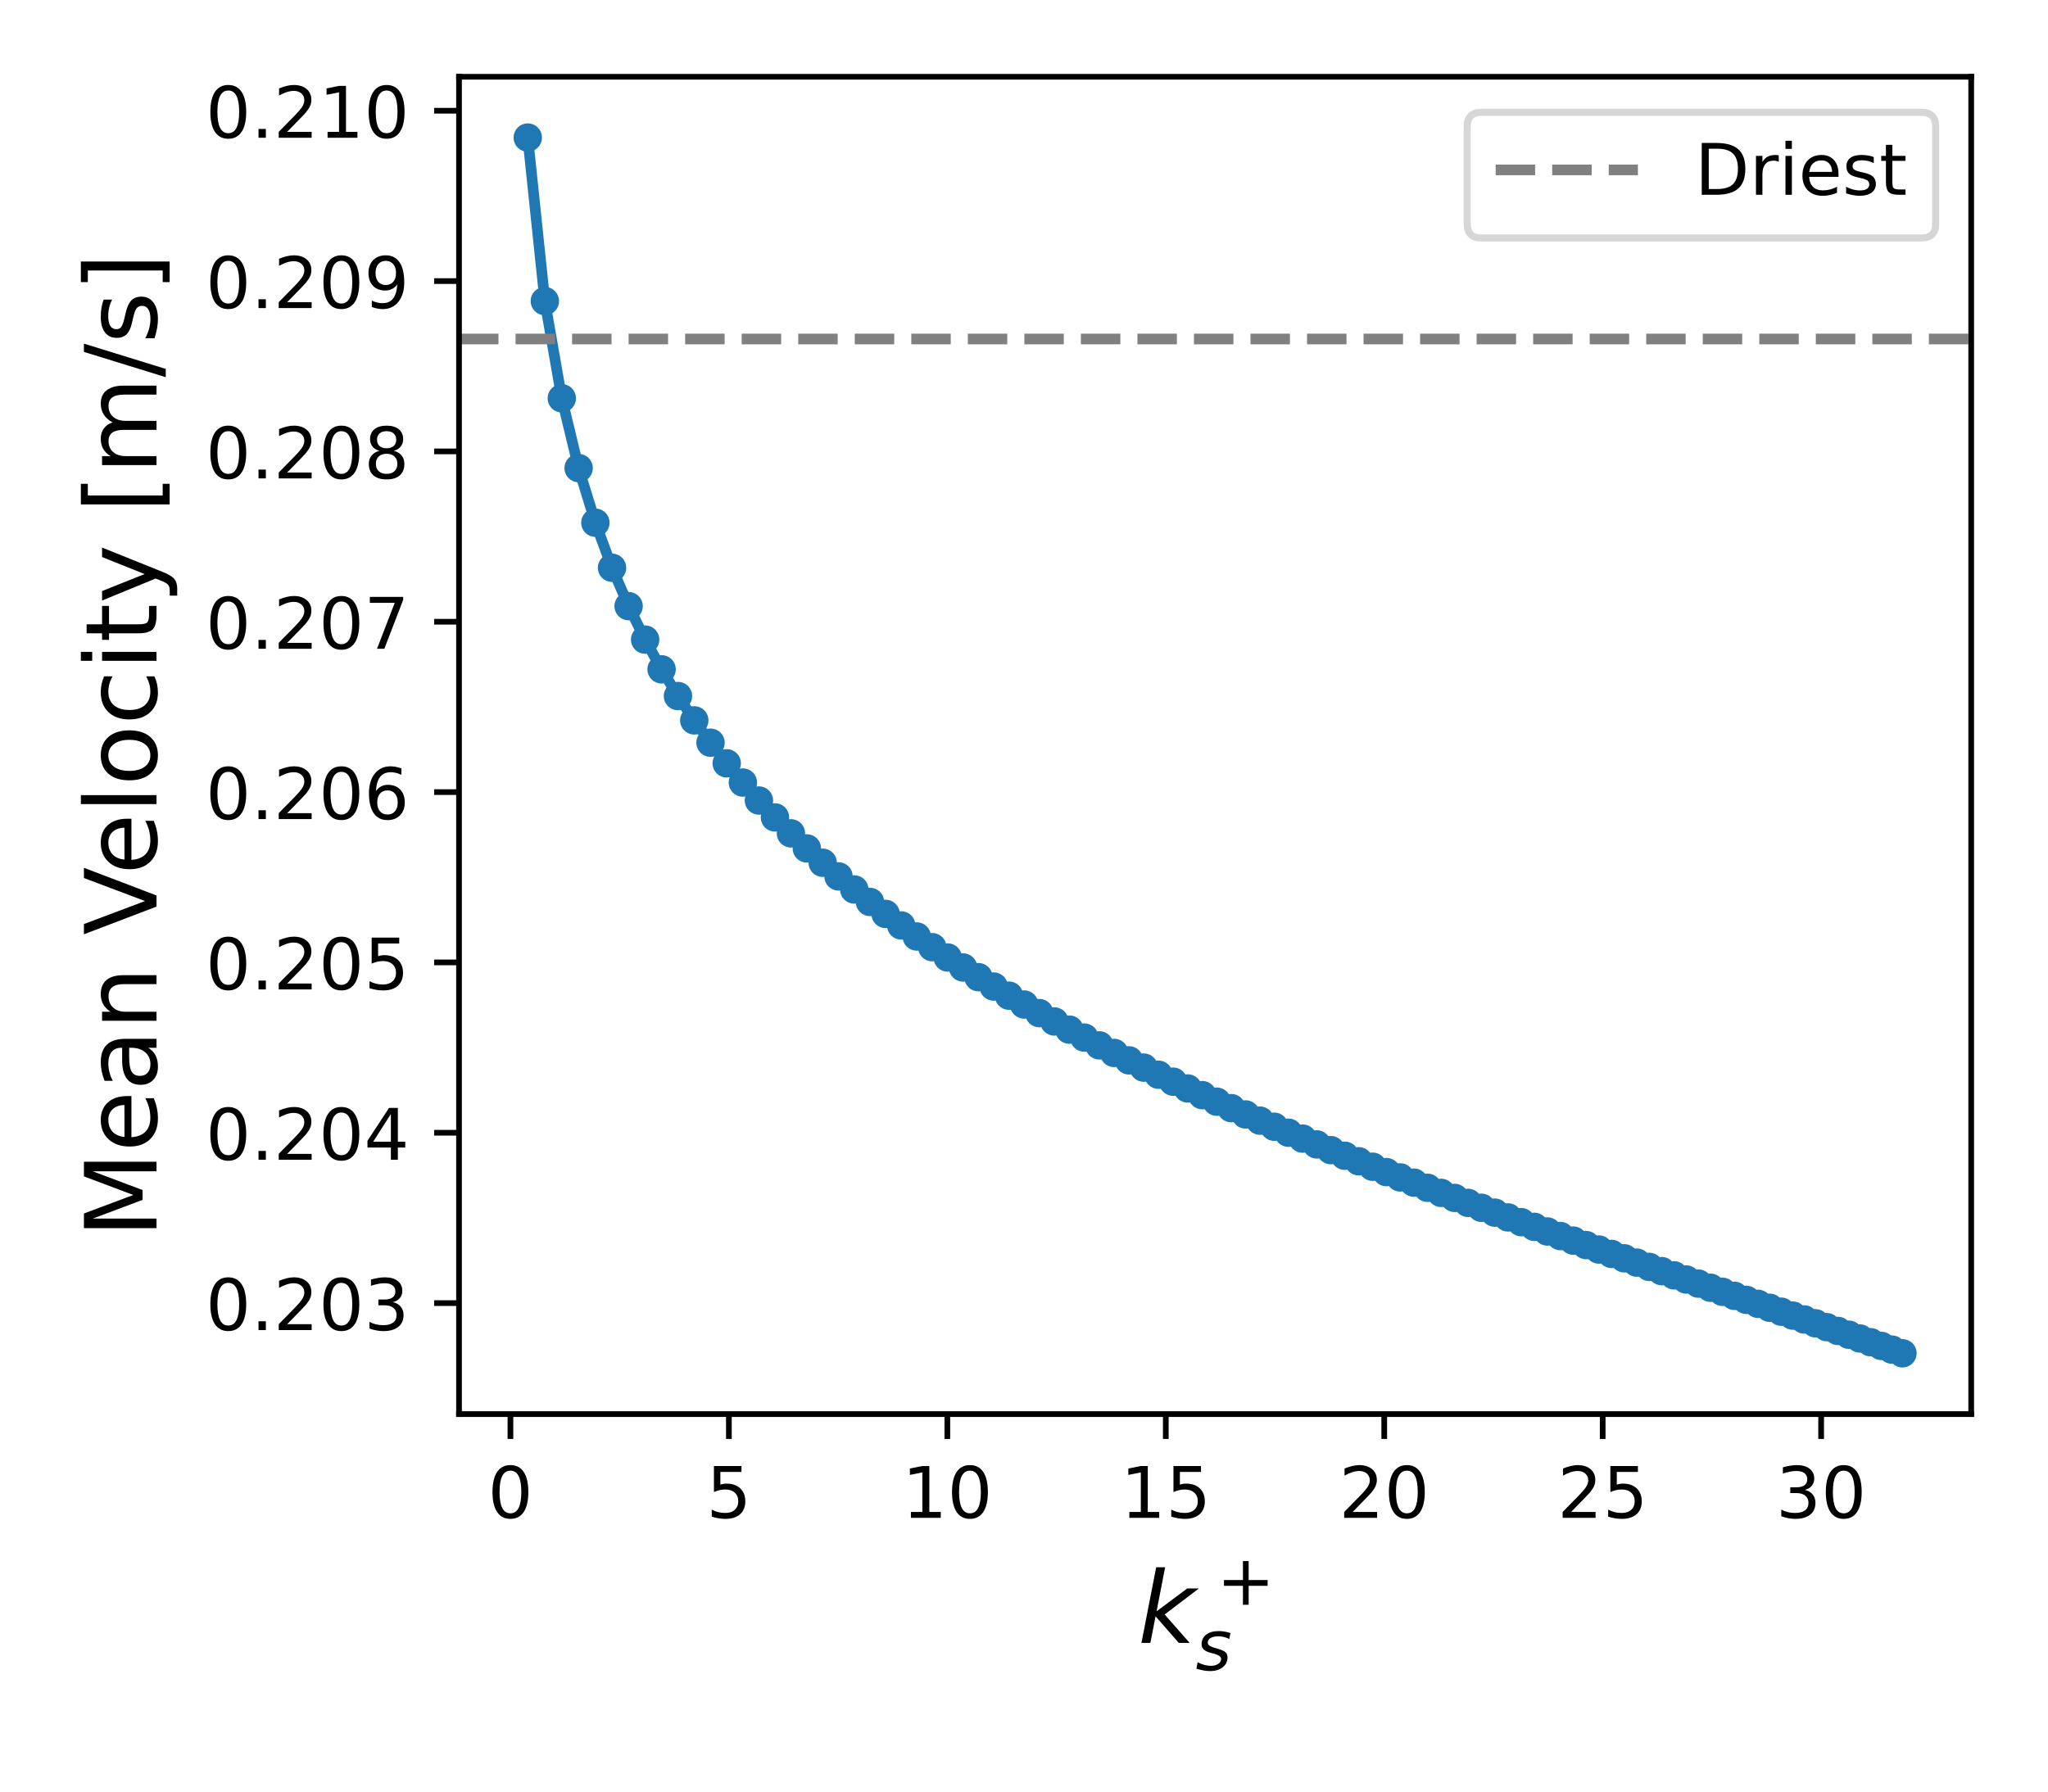 <?xml version="1.0" encoding="utf-8" standalone="no"?>
<!DOCTYPE svg PUBLIC "-//W3C//DTD SVG 1.1//EN"
  "http://www.w3.org/Graphics/SVG/1.1/DTD/svg11.dtd">
<!-- Created with matplotlib (https://matplotlib.org/) -->
<svg height="252pt" version="1.1" viewBox="0 0 288 252" width="288pt" xmlns="http://www.w3.org/2000/svg" xmlns:xlink="http://www.w3.org/1999/xlink">
 <defs>
  <style type="text/css">
*{stroke-linecap:butt;stroke-linejoin:round;}
  </style>
 </defs>
 <g id="figure_1">
  <g id="patch_1">
   <path d="M 0 252 
L 288 252 
L 288 0 
L 0 0 
z
" style="fill:#ffffff;"/>
  </g>
  <g id="axes_1">
   <g id="patch_2">
    <path d="M 64.55 198.9 
L 277.2 198.9 
L 277.2 10.8 
L 64.55 10.8 
z
" style="fill:#ffffff;"/>
   </g>
   <g id="matplotlib.axis_1">
    <g id="xtick_1">
     <g id="line2d_1">
      <defs>
       <path d="M 0 0 
L 0 3.5 
" id="m5b2dfdbb86" style="stroke:#000000;stroke-width:0.8;"/>
      </defs>
      <g>
       <use style="stroke:#000000;stroke-width:0.8;" x="71.779" xlink:href="#m5b2dfdbb86" y="198.9"/>
      </g>
     </g>
     <g id="text_1">
      <!-- 0 -->
      <defs>
       <path d="M 31.781 66.406 
Q 24.172 66.406 20.328 58.906 
Q 16.5 51.422 16.5 36.375 
Q 16.5 21.391 20.328 13.891 
Q 24.172 6.391 31.781 6.391 
Q 39.453 6.391 43.281 13.891 
Q 47.125 21.391 47.125 36.375 
Q 47.125 51.422 43.281 58.906 
Q 39.453 66.406 31.781 66.406 
z
M 31.781 74.219 
Q 44.047 74.219 50.516 64.516 
Q 56.984 54.828 56.984 36.375 
Q 56.984 17.969 50.516 8.266 
Q 44.047 -1.422 31.781 -1.422 
Q 19.531 -1.422 13.062 8.266 
Q 6.594 17.969 6.594 36.375 
Q 6.594 54.828 13.062 64.516 
Q 19.531 74.219 31.781 74.219 
z
" id="DejaVuSans-48"/>
      </defs>
      <g transform="translate(68.598 213.498)scale(0.1 -0.1)">
       <use xlink:href="#DejaVuSans-48"/>
      </g>
     </g>
    </g>
    <g id="xtick_2">
     <g id="line2d_2">
      <g>
       <use style="stroke:#000000;stroke-width:0.8;" x="102.499" xlink:href="#m5b2dfdbb86" y="198.9"/>
      </g>
     </g>
     <g id="text_2">
      <!-- 5 -->
      <defs>
       <path d="M 10.797 72.906 
L 49.516 72.906 
L 49.516 64.594 
L 19.828 64.594 
L 19.828 46.734 
Q 21.969 47.469 24.109 47.828 
Q 26.266 48.188 28.422 48.188 
Q 40.625 48.188 47.75 41.5 
Q 54.891 34.812 54.891 23.391 
Q 54.891 11.625 47.562 5.094 
Q 40.234 -1.422 26.906 -1.422 
Q 22.312 -1.422 17.547 -0.641 
Q 12.797 0.141 7.719 1.703 
L 7.719 11.625 
Q 12.109 9.234 16.797 8.062 
Q 21.484 6.891 26.703 6.891 
Q 35.156 6.891 40.078 11.328 
Q 45.016 15.766 45.016 23.391 
Q 45.016 31 40.078 35.438 
Q 35.156 39.891 26.703 39.891 
Q 22.75 39.891 18.812 39.016 
Q 14.891 38.141 10.797 36.281 
z
" id="DejaVuSans-53"/>
      </defs>
      <g transform="translate(99.318 213.498)scale(0.1 -0.1)">
       <use xlink:href="#DejaVuSans-53"/>
      </g>
     </g>
    </g>
    <g id="xtick_3">
     <g id="line2d_3">
      <g>
       <use style="stroke:#000000;stroke-width:0.8;" x="133.219" xlink:href="#m5b2dfdbb86" y="198.9"/>
      </g>
     </g>
     <g id="text_3">
      <!-- 10 -->
      <defs>
       <path d="M 12.406 8.297 
L 28.516 8.297 
L 28.516 63.922 
L 10.984 60.406 
L 10.984 69.391 
L 28.422 72.906 
L 38.281 72.906 
L 38.281 8.297 
L 54.391 8.297 
L 54.391 0 
L 12.406 0 
z
" id="DejaVuSans-49"/>
      </defs>
      <g transform="translate(126.857 213.498)scale(0.1 -0.1)">
       <use xlink:href="#DejaVuSans-49"/>
       <use x="63.623" xlink:href="#DejaVuSans-48"/>
      </g>
     </g>
    </g>
    <g id="xtick_4">
     <g id="line2d_4">
      <g>
       <use style="stroke:#000000;stroke-width:0.8;" x="163.939" xlink:href="#m5b2dfdbb86" y="198.9"/>
      </g>
     </g>
     <g id="text_4">
      <!-- 15 -->
      <g transform="translate(157.576 213.498)scale(0.1 -0.1)">
       <use xlink:href="#DejaVuSans-49"/>
       <use x="63.623" xlink:href="#DejaVuSans-53"/>
      </g>
     </g>
    </g>
    <g id="xtick_5">
     <g id="line2d_5">
      <g>
       <use style="stroke:#000000;stroke-width:0.8;" x="194.659" xlink:href="#m5b2dfdbb86" y="198.9"/>
      </g>
     </g>
     <g id="text_5">
      <!-- 20 -->
      <defs>
       <path d="M 19.188 8.297 
L 53.609 8.297 
L 53.609 0 
L 7.328 0 
L 7.328 8.297 
Q 12.938 14.109 22.625 23.891 
Q 32.328 33.688 34.812 36.531 
Q 39.547 41.844 41.422 45.531 
Q 43.312 49.219 43.312 52.781 
Q 43.312 58.594 39.234 62.25 
Q 35.156 65.922 28.609 65.922 
Q 23.969 65.922 18.812 64.312 
Q 13.672 62.703 7.812 59.422 
L 7.812 69.391 
Q 13.766 71.781 18.938 73 
Q 24.125 74.219 28.422 74.219 
Q 39.75 74.219 46.484 68.547 
Q 53.219 62.891 53.219 53.422 
Q 53.219 48.922 51.531 44.891 
Q 49.859 40.875 45.406 35.406 
Q 44.188 33.984 37.641 27.219 
Q 31.109 20.453 19.188 8.297 
z
" id="DejaVuSans-50"/>
      </defs>
      <g transform="translate(188.296 213.498)scale(0.1 -0.1)">
       <use xlink:href="#DejaVuSans-50"/>
       <use x="63.623" xlink:href="#DejaVuSans-48"/>
      </g>
     </g>
    </g>
    <g id="xtick_6">
     <g id="line2d_6">
      <g>
       <use style="stroke:#000000;stroke-width:0.8;" x="225.378" xlink:href="#m5b2dfdbb86" y="198.9"/>
      </g>
     </g>
     <g id="text_6">
      <!-- 25 -->
      <g transform="translate(219.016 213.498)scale(0.1 -0.1)">
       <use xlink:href="#DejaVuSans-50"/>
       <use x="63.623" xlink:href="#DejaVuSans-53"/>
      </g>
     </g>
    </g>
    <g id="xtick_7">
     <g id="line2d_7">
      <g>
       <use style="stroke:#000000;stroke-width:0.8;" x="256.098" xlink:href="#m5b2dfdbb86" y="198.9"/>
      </g>
     </g>
     <g id="text_7">
      <!-- 30 -->
      <defs>
       <path d="M 40.578 39.312 
Q 47.656 37.797 51.625 33 
Q 55.609 28.219 55.609 21.188 
Q 55.609 10.406 48.188 4.484 
Q 40.766 -1.422 27.094 -1.422 
Q 22.516 -1.422 17.656 -0.516 
Q 12.797 0.391 7.625 2.203 
L 7.625 11.719 
Q 11.719 9.328 16.594 8.109 
Q 21.484 6.891 26.812 6.891 
Q 36.078 6.891 40.938 10.547 
Q 45.797 14.203 45.797 21.188 
Q 45.797 27.641 41.281 31.266 
Q 36.766 34.906 28.719 34.906 
L 20.219 34.906 
L 20.219 43.016 
L 29.109 43.016 
Q 36.375 43.016 40.234 45.922 
Q 44.094 48.828 44.094 54.297 
Q 44.094 59.906 40.109 62.906 
Q 36.141 65.922 28.719 65.922 
Q 24.656 65.922 20.016 65.031 
Q 15.375 64.156 9.812 62.312 
L 9.812 71.094 
Q 15.438 72.656 20.344 73.438 
Q 25.25 74.219 29.594 74.219 
Q 40.828 74.219 47.359 69.109 
Q 53.906 64.016 53.906 55.328 
Q 53.906 49.266 50.438 45.094 
Q 46.969 40.922 40.578 39.312 
z
" id="DejaVuSans-51"/>
      </defs>
      <g transform="translate(249.736 213.498)scale(0.1 -0.1)">
       <use xlink:href="#DejaVuSans-51"/>
       <use x="63.623" xlink:href="#DejaVuSans-48"/>
      </g>
     </g>
    </g>
    <g id="text_8">
     <!-- $k_s^+$ -->
     <defs>
      <path d="M 18.312 75.984 
L 27.297 75.984 
L 18.703 31.688 
L 49.516 54.688 
L 61.188 54.688 
L 26.812 28.516 
L 51.906 0 
L 41.016 0 
L 17.672 26.703 
L 12.5 0 
L 3.516 0 
z
" id="DejaVuSans-Oblique-107"/>
      <path d="M 46 62.703 
L 46 35.5 
L 73.188 35.5 
L 73.188 27.203 
L 46 27.203 
L 46 0 
L 37.797 0 
L 37.797 27.203 
L 10.594 27.203 
L 10.594 35.5 
L 37.797 35.5 
L 37.797 62.703 
z
" id="DejaVuSans-43"/>
      <path d="M 50 53.078 
L 48.297 44.578 
Q 44.734 46.531 40.766 47.5 
Q 36.812 48.484 32.625 48.484 
Q 25.531 48.484 21.453 46.062 
Q 17.391 43.656 17.391 39.5 
Q 17.391 34.672 26.859 32.078 
Q 27.594 31.891 27.938 31.781 
L 30.812 30.906 
Q 39.797 28.422 42.797 25.688 
Q 45.797 22.953 45.797 18.219 
Q 45.797 9.516 38.891 4.047 
Q 31.984 -1.422 20.797 -1.422 
Q 16.453 -1.422 11.672 -0.578 
Q 6.891 0.25 1.125 2 
L 2.875 11.281 
Q 7.812 8.734 12.594 7.422 
Q 17.391 6.109 21.781 6.109 
Q 28.375 6.109 32.5 8.938 
Q 36.625 11.766 36.625 16.109 
Q 36.625 20.797 25.781 23.688 
L 24.859 23.922 
L 21.781 24.703 
Q 14.938 26.516 11.766 29.469 
Q 8.594 32.422 8.594 37.016 
Q 8.594 45.75 15.156 50.875 
Q 21.734 56 33.016 56 
Q 37.453 56 41.672 55.266 
Q 45.906 54.547 50 53.078 
z
" id="DejaVuSans-Oblique-115"/>
     </defs>
     <g transform="translate(160.025 231.198)scale(0.14 -0.14)">
      <use transform="translate(0 0.827)" xlink:href="#DejaVuSans-Oblique-107"/>
      <use transform="translate(78.996 39.108)scale(0.7)" xlink:href="#DejaVuSans-43"/>
      <use transform="translate(57.91 -26.517)scale(0.7)" xlink:href="#DejaVuSans-Oblique-115"/>
     </g>
    </g>
   </g>
   <g id="matplotlib.axis_2">
    <g id="ytick_1">
     <g id="line2d_8">
      <defs>
       <path d="M 0 0 
L -3.5 0 
" id="m6cf8e2d23a" style="stroke:#000000;stroke-width:0.8;"/>
      </defs>
      <g>
       <use style="stroke:#000000;stroke-width:0.8;" x="64.55" xlink:href="#m6cf8e2d23a" y="183.288"/>
      </g>
     </g>
     <g id="text_9">
      <!-- 0.203 -->
      <defs>
       <path d="M 10.688 12.406 
L 21 12.406 
L 21 0 
L 10.688 0 
z
" id="DejaVuSans-46"/>
      </defs>
      <g transform="translate(28.922 187.087)scale(0.1 -0.1)">
       <use xlink:href="#DejaVuSans-48"/>
       <use x="63.623" xlink:href="#DejaVuSans-46"/>
       <use x="95.41" xlink:href="#DejaVuSans-50"/>
       <use x="159.033" xlink:href="#DejaVuSans-48"/>
       <use x="222.656" xlink:href="#DejaVuSans-51"/>
      </g>
     </g>
    </g>
    <g id="ytick_2">
     <g id="line2d_9">
      <g>
       <use style="stroke:#000000;stroke-width:0.8;" x="64.55" xlink:href="#m6cf8e2d23a" y="159.329"/>
      </g>
     </g>
     <g id="text_10">
      <!-- 0.204 -->
      <defs>
       <path d="M 37.797 64.312 
L 12.891 25.391 
L 37.797 25.391 
z
M 35.203 72.906 
L 47.609 72.906 
L 47.609 25.391 
L 58.016 25.391 
L 58.016 17.188 
L 47.609 17.188 
L 47.609 0 
L 37.797 0 
L 37.797 17.188 
L 4.891 17.188 
L 4.891 26.703 
z
" id="DejaVuSans-52"/>
      </defs>
      <g transform="translate(28.922 163.128)scale(0.1 -0.1)">
       <use xlink:href="#DejaVuSans-48"/>
       <use x="63.623" xlink:href="#DejaVuSans-46"/>
       <use x="95.41" xlink:href="#DejaVuSans-50"/>
       <use x="159.033" xlink:href="#DejaVuSans-48"/>
       <use x="222.656" xlink:href="#DejaVuSans-52"/>
      </g>
     </g>
    </g>
    <g id="ytick_3">
     <g id="line2d_10">
      <g>
       <use style="stroke:#000000;stroke-width:0.8;" x="64.55" xlink:href="#m6cf8e2d23a" y="135.37"/>
      </g>
     </g>
     <g id="text_11">
      <!-- 0.205 -->
      <g transform="translate(28.922 139.169)scale(0.1 -0.1)">
       <use xlink:href="#DejaVuSans-48"/>
       <use x="63.623" xlink:href="#DejaVuSans-46"/>
       <use x="95.41" xlink:href="#DejaVuSans-50"/>
       <use x="159.033" xlink:href="#DejaVuSans-48"/>
       <use x="222.656" xlink:href="#DejaVuSans-53"/>
      </g>
     </g>
    </g>
    <g id="ytick_4">
     <g id="line2d_11">
      <g>
       <use style="stroke:#000000;stroke-width:0.8;" x="64.55" xlink:href="#m6cf8e2d23a" y="111.411"/>
      </g>
     </g>
     <g id="text_12">
      <!-- 0.206 -->
      <defs>
       <path d="M 33.016 40.375 
Q 26.375 40.375 22.484 35.828 
Q 18.609 31.297 18.609 23.391 
Q 18.609 15.531 22.484 10.953 
Q 26.375 6.391 33.016 6.391 
Q 39.656 6.391 43.531 10.953 
Q 47.406 15.531 47.406 23.391 
Q 47.406 31.297 43.531 35.828 
Q 39.656 40.375 33.016 40.375 
z
M 52.594 71.297 
L 52.594 62.312 
Q 48.875 64.062 45.094 64.984 
Q 41.312 65.922 37.594 65.922 
Q 27.828 65.922 22.672 59.328 
Q 17.531 52.734 16.797 39.406 
Q 19.672 43.656 24.016 45.922 
Q 28.375 48.188 33.594 48.188 
Q 44.578 48.188 50.953 41.516 
Q 57.328 34.859 57.328 23.391 
Q 57.328 12.156 50.688 5.359 
Q 44.047 -1.422 33.016 -1.422 
Q 20.359 -1.422 13.672 8.266 
Q 6.984 17.969 6.984 36.375 
Q 6.984 53.656 15.188 63.938 
Q 23.391 74.219 37.203 74.219 
Q 40.922 74.219 44.703 73.484 
Q 48.484 72.75 52.594 71.297 
z
" id="DejaVuSans-54"/>
      </defs>
      <g transform="translate(28.922 115.21)scale(0.1 -0.1)">
       <use xlink:href="#DejaVuSans-48"/>
       <use x="63.623" xlink:href="#DejaVuSans-46"/>
       <use x="95.41" xlink:href="#DejaVuSans-50"/>
       <use x="159.033" xlink:href="#DejaVuSans-48"/>
       <use x="222.656" xlink:href="#DejaVuSans-54"/>
      </g>
     </g>
    </g>
    <g id="ytick_5">
     <g id="line2d_12">
      <g>
       <use style="stroke:#000000;stroke-width:0.8;" x="64.55" xlink:href="#m6cf8e2d23a" y="87.452"/>
      </g>
     </g>
     <g id="text_13">
      <!-- 0.207 -->
      <defs>
       <path d="M 8.203 72.906 
L 55.078 72.906 
L 55.078 68.703 
L 28.609 0 
L 18.312 0 
L 43.219 64.594 
L 8.203 64.594 
z
" id="DejaVuSans-55"/>
      </defs>
      <g transform="translate(28.922 91.251)scale(0.1 -0.1)">
       <use xlink:href="#DejaVuSans-48"/>
       <use x="63.623" xlink:href="#DejaVuSans-46"/>
       <use x="95.41" xlink:href="#DejaVuSans-50"/>
       <use x="159.033" xlink:href="#DejaVuSans-48"/>
       <use x="222.656" xlink:href="#DejaVuSans-55"/>
      </g>
     </g>
    </g>
    <g id="ytick_6">
     <g id="line2d_13">
      <g>
       <use style="stroke:#000000;stroke-width:0.8;" x="64.55" xlink:href="#m6cf8e2d23a" y="63.493"/>
      </g>
     </g>
     <g id="text_14">
      <!-- 0.208 -->
      <defs>
       <path d="M 31.781 34.625 
Q 24.75 34.625 20.719 30.859 
Q 16.703 27.094 16.703 20.516 
Q 16.703 13.922 20.719 10.156 
Q 24.75 6.391 31.781 6.391 
Q 38.812 6.391 42.859 10.172 
Q 46.922 13.969 46.922 20.516 
Q 46.922 27.094 42.891 30.859 
Q 38.875 34.625 31.781 34.625 
z
M 21.922 38.812 
Q 15.578 40.375 12.031 44.719 
Q 8.5 49.078 8.5 55.328 
Q 8.5 64.062 14.719 69.141 
Q 20.953 74.219 31.781 74.219 
Q 42.672 74.219 48.875 69.141 
Q 55.078 64.062 55.078 55.328 
Q 55.078 49.078 51.531 44.719 
Q 48 40.375 41.703 38.812 
Q 48.828 37.156 52.797 32.312 
Q 56.781 27.484 56.781 20.516 
Q 56.781 9.906 50.312 4.234 
Q 43.844 -1.422 31.781 -1.422 
Q 19.734 -1.422 13.25 4.234 
Q 6.781 9.906 6.781 20.516 
Q 6.781 27.484 10.781 32.312 
Q 14.797 37.156 21.922 38.812 
z
M 18.312 54.391 
Q 18.312 48.734 21.844 45.562 
Q 25.391 42.391 31.781 42.391 
Q 38.141 42.391 41.719 45.562 
Q 45.312 48.734 45.312 54.391 
Q 45.312 60.062 41.719 63.234 
Q 38.141 66.406 31.781 66.406 
Q 25.391 66.406 21.844 63.234 
Q 18.312 60.062 18.312 54.391 
z
" id="DejaVuSans-56"/>
      </defs>
      <g transform="translate(28.922 67.292)scale(0.1 -0.1)">
       <use xlink:href="#DejaVuSans-48"/>
       <use x="63.623" xlink:href="#DejaVuSans-46"/>
       <use x="95.41" xlink:href="#DejaVuSans-50"/>
       <use x="159.033" xlink:href="#DejaVuSans-48"/>
       <use x="222.656" xlink:href="#DejaVuSans-56"/>
      </g>
     </g>
    </g>
    <g id="ytick_7">
     <g id="line2d_14">
      <g>
       <use style="stroke:#000000;stroke-width:0.8;" x="64.55" xlink:href="#m6cf8e2d23a" y="39.534"/>
      </g>
     </g>
     <g id="text_15">
      <!-- 0.209 -->
      <defs>
       <path d="M 10.984 1.516 
L 10.984 10.5 
Q 14.703 8.734 18.5 7.812 
Q 22.312 6.891 25.984 6.891 
Q 35.75 6.891 40.891 13.453 
Q 46.047 20.016 46.781 33.406 
Q 43.953 29.203 39.594 26.953 
Q 35.25 24.703 29.984 24.703 
Q 19.047 24.703 12.672 31.312 
Q 6.297 37.938 6.297 49.422 
Q 6.297 60.641 12.938 67.422 
Q 19.578 74.219 30.609 74.219 
Q 43.266 74.219 49.922 64.516 
Q 56.594 54.828 56.594 36.375 
Q 56.594 19.141 48.406 8.859 
Q 40.234 -1.422 26.422 -1.422 
Q 22.703 -1.422 18.891 -0.688 
Q 15.094 0.047 10.984 1.516 
z
M 30.609 32.422 
Q 37.25 32.422 41.125 36.953 
Q 45.016 41.5 45.016 49.422 
Q 45.016 57.281 41.125 61.844 
Q 37.25 66.406 30.609 66.406 
Q 23.969 66.406 20.094 61.844 
Q 16.219 57.281 16.219 49.422 
Q 16.219 41.5 20.094 36.953 
Q 23.969 32.422 30.609 32.422 
z
" id="DejaVuSans-57"/>
      </defs>
      <g transform="translate(28.922 43.334)scale(0.1 -0.1)">
       <use xlink:href="#DejaVuSans-48"/>
       <use x="63.623" xlink:href="#DejaVuSans-46"/>
       <use x="95.41" xlink:href="#DejaVuSans-50"/>
       <use x="159.033" xlink:href="#DejaVuSans-48"/>
       <use x="222.656" xlink:href="#DejaVuSans-57"/>
      </g>
     </g>
    </g>
    <g id="ytick_8">
     <g id="line2d_15">
      <g>
       <use style="stroke:#000000;stroke-width:0.8;" x="64.55" xlink:href="#m6cf8e2d23a" y="15.576"/>
      </g>
     </g>
     <g id="text_16">
      <!-- 0.210 -->
      <g transform="translate(28.922 19.375)scale(0.1 -0.1)">
       <use xlink:href="#DejaVuSans-48"/>
       <use x="63.623" xlink:href="#DejaVuSans-46"/>
       <use x="95.41" xlink:href="#DejaVuSans-50"/>
       <use x="159.033" xlink:href="#DejaVuSans-49"/>
       <use x="222.656" xlink:href="#DejaVuSans-48"/>
      </g>
     </g>
    </g>
    <g id="text_17">
     <!-- Mean Velocity [m/s] -->
     <defs>
      <path d="M 9.812 72.906 
L 24.516 72.906 
L 43.109 23.297 
L 61.812 72.906 
L 76.516 72.906 
L 76.516 0 
L 66.891 0 
L 66.891 64.016 
L 48.094 14.016 
L 38.188 14.016 
L 19.391 64.016 
L 19.391 0 
L 9.812 0 
z
" id="DejaVuSans-77"/>
      <path d="M 56.203 29.594 
L 56.203 25.203 
L 14.891 25.203 
Q 15.484 15.922 20.484 11.062 
Q 25.484 6.203 34.422 6.203 
Q 39.594 6.203 44.453 7.469 
Q 49.312 8.734 54.109 11.281 
L 54.109 2.781 
Q 49.266 0.734 44.188 -0.344 
Q 39.109 -1.422 33.891 -1.422 
Q 20.797 -1.422 13.156 6.188 
Q 5.516 13.812 5.516 26.812 
Q 5.516 40.234 12.766 48.109 
Q 20.016 56 32.328 56 
Q 43.359 56 49.781 48.891 
Q 56.203 41.797 56.203 29.594 
z
M 47.219 32.234 
Q 47.125 39.594 43.094 43.984 
Q 39.062 48.391 32.422 48.391 
Q 24.906 48.391 20.391 44.141 
Q 15.875 39.891 15.188 32.172 
z
" id="DejaVuSans-101"/>
      <path d="M 34.281 27.484 
Q 23.391 27.484 19.188 25 
Q 14.984 22.516 14.984 16.5 
Q 14.984 11.719 18.141 8.906 
Q 21.297 6.109 26.703 6.109 
Q 34.188 6.109 38.703 11.406 
Q 43.219 16.703 43.219 25.484 
L 43.219 27.484 
z
M 52.203 31.203 
L 52.203 0 
L 43.219 0 
L 43.219 8.297 
Q 40.141 3.328 35.547 0.953 
Q 30.953 -1.422 24.312 -1.422 
Q 15.922 -1.422 10.953 3.297 
Q 6 8.016 6 15.922 
Q 6 25.141 12.172 29.828 
Q 18.359 34.516 30.609 34.516 
L 43.219 34.516 
L 43.219 35.406 
Q 43.219 41.609 39.141 45 
Q 35.062 48.391 27.688 48.391 
Q 23 48.391 18.547 47.266 
Q 14.109 46.141 10.016 43.891 
L 10.016 52.203 
Q 14.938 54.109 19.578 55.047 
Q 24.219 56 28.609 56 
Q 40.484 56 46.344 49.844 
Q 52.203 43.703 52.203 31.203 
z
" id="DejaVuSans-97"/>
      <path d="M 54.891 33.016 
L 54.891 0 
L 45.906 0 
L 45.906 32.719 
Q 45.906 40.484 42.875 44.328 
Q 39.844 48.188 33.797 48.188 
Q 26.516 48.188 22.312 43.547 
Q 18.109 38.922 18.109 30.906 
L 18.109 0 
L 9.078 0 
L 9.078 54.688 
L 18.109 54.688 
L 18.109 46.188 
Q 21.344 51.125 25.703 53.562 
Q 30.078 56 35.797 56 
Q 45.219 56 50.047 50.172 
Q 54.891 44.344 54.891 33.016 
z
" id="DejaVuSans-110"/>
      <path id="DejaVuSans-32"/>
      <path d="M 28.609 0 
L 0.781 72.906 
L 11.078 72.906 
L 34.188 11.531 
L 57.328 72.906 
L 67.578 72.906 
L 39.797 0 
z
" id="DejaVuSans-86"/>
      <path d="M 9.422 75.984 
L 18.406 75.984 
L 18.406 0 
L 9.422 0 
z
" id="DejaVuSans-108"/>
      <path d="M 30.609 48.391 
Q 23.391 48.391 19.188 42.75 
Q 14.984 37.109 14.984 27.297 
Q 14.984 17.484 19.156 11.844 
Q 23.344 6.203 30.609 6.203 
Q 37.797 6.203 41.984 11.859 
Q 46.188 17.531 46.188 27.297 
Q 46.188 37.016 41.984 42.703 
Q 37.797 48.391 30.609 48.391 
z
M 30.609 56 
Q 42.328 56 49.016 48.375 
Q 55.719 40.766 55.719 27.297 
Q 55.719 13.875 49.016 6.219 
Q 42.328 -1.422 30.609 -1.422 
Q 18.844 -1.422 12.172 6.219 
Q 5.516 13.875 5.516 27.297 
Q 5.516 40.766 12.172 48.375 
Q 18.844 56 30.609 56 
z
" id="DejaVuSans-111"/>
      <path d="M 48.781 52.594 
L 48.781 44.188 
Q 44.969 46.297 41.141 47.344 
Q 37.312 48.391 33.406 48.391 
Q 24.656 48.391 19.812 42.844 
Q 14.984 37.312 14.984 27.297 
Q 14.984 17.281 19.812 11.734 
Q 24.656 6.203 33.406 6.203 
Q 37.312 6.203 41.141 7.25 
Q 44.969 8.297 48.781 10.406 
L 48.781 2.094 
Q 45.016 0.344 40.984 -0.531 
Q 36.969 -1.422 32.422 -1.422 
Q 20.062 -1.422 12.781 6.344 
Q 5.516 14.109 5.516 27.297 
Q 5.516 40.672 12.859 48.328 
Q 20.219 56 33.016 56 
Q 37.156 56 41.109 55.141 
Q 45.062 54.297 48.781 52.594 
z
" id="DejaVuSans-99"/>
      <path d="M 9.422 54.688 
L 18.406 54.688 
L 18.406 0 
L 9.422 0 
z
M 9.422 75.984 
L 18.406 75.984 
L 18.406 64.594 
L 9.422 64.594 
z
" id="DejaVuSans-105"/>
      <path d="M 18.312 70.219 
L 18.312 54.688 
L 36.812 54.688 
L 36.812 47.703 
L 18.312 47.703 
L 18.312 18.016 
Q 18.312 11.328 20.141 9.422 
Q 21.969 7.516 27.594 7.516 
L 36.812 7.516 
L 36.812 0 
L 27.594 0 
Q 17.188 0 13.234 3.875 
Q 9.281 7.766 9.281 18.016 
L 9.281 47.703 
L 2.688 47.703 
L 2.688 54.688 
L 9.281 54.688 
L 9.281 70.219 
z
" id="DejaVuSans-116"/>
      <path d="M 32.172 -5.078 
Q 28.375 -14.844 24.75 -17.812 
Q 21.141 -20.797 15.094 -20.797 
L 7.906 -20.797 
L 7.906 -13.281 
L 13.188 -13.281 
Q 16.891 -13.281 18.938 -11.516 
Q 21 -9.766 23.484 -3.219 
L 25.094 0.875 
L 2.984 54.688 
L 12.5 54.688 
L 29.594 11.922 
L 46.688 54.688 
L 56.203 54.688 
z
" id="DejaVuSans-121"/>
      <path d="M 8.594 75.984 
L 29.297 75.984 
L 29.297 69 
L 17.578 69 
L 17.578 -6.203 
L 29.297 -6.203 
L 29.297 -13.188 
L 8.594 -13.188 
z
" id="DejaVuSans-91"/>
      <path d="M 52 44.188 
Q 55.375 50.25 60.062 53.125 
Q 64.75 56 71.094 56 
Q 79.641 56 84.281 50.016 
Q 88.922 44.047 88.922 33.016 
L 88.922 0 
L 79.891 0 
L 79.891 32.719 
Q 79.891 40.578 77.094 44.375 
Q 74.312 48.188 68.609 48.188 
Q 61.625 48.188 57.562 43.547 
Q 53.516 38.922 53.516 30.906 
L 53.516 0 
L 44.484 0 
L 44.484 32.719 
Q 44.484 40.625 41.703 44.406 
Q 38.922 48.188 33.109 48.188 
Q 26.219 48.188 22.156 43.531 
Q 18.109 38.875 18.109 30.906 
L 18.109 0 
L 9.078 0 
L 9.078 54.688 
L 18.109 54.688 
L 18.109 46.188 
Q 21.188 51.219 25.484 53.609 
Q 29.781 56 35.688 56 
Q 41.656 56 45.828 52.969 
Q 50 49.953 52 44.188 
z
" id="DejaVuSans-109"/>
      <path d="M 25.391 72.906 
L 33.688 72.906 
L 8.297 -9.281 
L 0 -9.281 
z
" id="DejaVuSans-47"/>
      <path d="M 44.281 53.078 
L 44.281 44.578 
Q 40.484 46.531 36.375 47.5 
Q 32.281 48.484 27.875 48.484 
Q 21.188 48.484 17.844 46.438 
Q 14.5 44.391 14.5 40.281 
Q 14.5 37.156 16.891 35.375 
Q 19.281 33.594 26.516 31.984 
L 29.594 31.297 
Q 39.156 29.25 43.188 25.516 
Q 47.219 21.781 47.219 15.094 
Q 47.219 7.469 41.188 3.016 
Q 35.156 -1.422 24.609 -1.422 
Q 20.219 -1.422 15.453 -0.562 
Q 10.688 0.297 5.422 2 
L 5.422 11.281 
Q 10.406 8.688 15.234 7.391 
Q 20.062 6.109 24.812 6.109 
Q 31.156 6.109 34.562 8.281 
Q 37.984 10.453 37.984 14.406 
Q 37.984 18.062 35.516 20.016 
Q 33.062 21.969 24.703 23.781 
L 21.578 24.516 
Q 13.234 26.266 9.516 29.906 
Q 5.812 33.547 5.812 39.891 
Q 5.812 47.609 11.281 51.797 
Q 16.75 56 26.812 56 
Q 31.781 56 36.172 55.266 
Q 40.578 54.547 44.281 53.078 
z
" id="DejaVuSans-115"/>
      <path d="M 30.422 75.984 
L 30.422 -13.188 
L 9.719 -13.188 
L 9.719 -6.203 
L 21.391 -6.203 
L 21.391 69 
L 9.719 69 
L 9.719 75.984 
z
" id="DejaVuSans-93"/>
     </defs>
     <g transform="translate(22.01 174.119)rotate(-90)scale(0.14 -0.14)">
      <use xlink:href="#DejaVuSans-77"/>
      <use x="86.279" xlink:href="#DejaVuSans-101"/>
      <use x="147.803" xlink:href="#DejaVuSans-97"/>
      <use x="209.082" xlink:href="#DejaVuSans-110"/>
      <use x="272.461" xlink:href="#DejaVuSans-32"/>
      <use x="304.248" xlink:href="#DejaVuSans-86"/>
      <use x="364.906" xlink:href="#DejaVuSans-101"/>
      <use x="426.43" xlink:href="#DejaVuSans-108"/>
      <use x="454.213" xlink:href="#DejaVuSans-111"/>
      <use x="515.395" xlink:href="#DejaVuSans-99"/>
      <use x="570.375" xlink:href="#DejaVuSans-105"/>
      <use x="598.158" xlink:href="#DejaVuSans-116"/>
      <use x="637.367" xlink:href="#DejaVuSans-121"/>
      <use x="696.547" xlink:href="#DejaVuSans-32"/>
      <use x="728.334" xlink:href="#DejaVuSans-91"/>
      <use x="767.348" xlink:href="#DejaVuSans-109"/>
      <use x="864.76" xlink:href="#DejaVuSans-47"/>
      <use x="898.451" xlink:href="#DejaVuSans-115"/>
      <use x="950.551" xlink:href="#DejaVuSans-93"/>
     </g>
    </g>
   </g>
   <g id="line2d_16">
    <path clip-path="url(#p1551ef9657)" d="M 74.216 19.35 
L 76.619 42.349 
L 79.002 56.021 
L 81.37 65.838 
L 83.725 73.526 
L 86.068 79.861 
L 88.401 85.258 
L 90.723 89.966 
L 93.035 94.145 
L 95.338 97.905 
L 97.633 101.326 
L 99.918 104.466 
L 102.196 107.37 
L 104.465 110.071 
L 106.726 112.599 
L 108.979 114.973 
L 111.225 117.214 
L 113.463 119.336 
L 115.693 121.352 
L 117.916 123.273 
L 120.131 125.107 
L 122.339 126.863 
L 124.54 128.548 
L 126.733 130.167 
L 128.919 131.726 
L 131.098 133.229 
L 133.27 134.682 
L 135.434 136.086 
L 137.591 137.446 
L 139.741 138.765 
L 141.884 140.046 
L 144.019 141.29 
L 146.147 142.5 
L 148.268 143.678 
L 150.382 144.826 
L 152.488 145.945 
L 154.588 147.038 
L 156.679 148.105 
L 158.764 149.148 
L 160.84 150.168 
L 162.91 151.167 
L 164.972 152.145 
L 167.026 153.102 
L 169.073 154.042 
L 171.112 154.963 
L 173.144 155.867 
L 175.168 156.755 
L 177.184 157.627 
L 179.192 158.483 
L 181.192 159.326 
L 183.185 160.155 
L 185.169 160.97 
L 187.145 161.773 
L 189.113 162.563 
L 191.073 163.341 
L 193.025 164.109 
L 194.968 164.865 
L 196.903 165.611 
L 198.829 166.346 
L 200.746 167.072 
L 202.655 167.788 
L 204.555 168.496 
L 206.446 169.194 
L 208.328 169.884 
L 210.201 170.566 
L 212.065 171.24 
L 213.92 171.906 
L 215.765 172.565 
L 217.601 173.216 
L 219.427 173.861 
L 221.243 174.499 
L 223.049 175.13 
L 224.846 175.756 
L 226.632 176.375 
L 228.408 176.988 
L 230.173 177.595 
L 231.929 178.197 
L 233.673 178.794 
L 235.407 179.385 
L 237.129 179.972 
L 238.841 180.553 
L 240.541 181.13 
L 242.23 181.703 
L 243.907 182.271 
L 245.572 182.834 
L 247.225 183.394 
L 248.867 183.949 
L 250.495 184.501 
L 252.112 185.049 
L 253.715 185.593 
L 255.306 186.134 
L 256.883 186.672 
L 258.447 187.206 
L 259.997 187.737 
L 261.533 188.265 
L 263.055 188.791 
L 264.563 189.313 
L 266.056 189.833 
L 267.534 190.35 
" style="fill:none;stroke:#1f77b4;stroke-linecap:square;stroke-width:1.5;"/>
    <defs>
     <path d="M 0 1.5 
C 0.398 1.5 0.779 1.342 1.061 1.061 
C 1.342 0.779 1.5 0.398 1.5 0 
C 1.5 -0.398 1.342 -0.779 1.061 -1.061 
C 0.779 -1.342 0.398 -1.5 0 -1.5 
C -0.398 -1.5 -0.779 -1.342 -1.061 -1.061 
C -1.342 -0.779 -1.5 -0.398 -1.5 0 
C -1.5 0.398 -1.342 0.779 -1.061 1.061 
C -0.779 1.342 -0.398 1.5 0 1.5 
z
" id="m169d3f75a3" style="stroke:#1f77b4;"/>
    </defs>
    <g clip-path="url(#p1551ef9657)">
     <use style="fill:#1f77b4;stroke:#1f77b4;" x="74.216" xlink:href="#m169d3f75a3" y="19.35"/>
     <use style="fill:#1f77b4;stroke:#1f77b4;" x="76.619" xlink:href="#m169d3f75a3" y="42.349"/>
     <use style="fill:#1f77b4;stroke:#1f77b4;" x="79.002" xlink:href="#m169d3f75a3" y="56.021"/>
     <use style="fill:#1f77b4;stroke:#1f77b4;" x="81.37" xlink:href="#m169d3f75a3" y="65.838"/>
     <use style="fill:#1f77b4;stroke:#1f77b4;" x="83.725" xlink:href="#m169d3f75a3" y="73.526"/>
     <use style="fill:#1f77b4;stroke:#1f77b4;" x="86.068" xlink:href="#m169d3f75a3" y="79.861"/>
     <use style="fill:#1f77b4;stroke:#1f77b4;" x="88.401" xlink:href="#m169d3f75a3" y="85.258"/>
     <use style="fill:#1f77b4;stroke:#1f77b4;" x="90.723" xlink:href="#m169d3f75a3" y="89.966"/>
     <use style="fill:#1f77b4;stroke:#1f77b4;" x="93.035" xlink:href="#m169d3f75a3" y="94.145"/>
     <use style="fill:#1f77b4;stroke:#1f77b4;" x="95.338" xlink:href="#m169d3f75a3" y="97.905"/>
     <use style="fill:#1f77b4;stroke:#1f77b4;" x="97.633" xlink:href="#m169d3f75a3" y="101.326"/>
     <use style="fill:#1f77b4;stroke:#1f77b4;" x="99.918" xlink:href="#m169d3f75a3" y="104.466"/>
     <use style="fill:#1f77b4;stroke:#1f77b4;" x="102.196" xlink:href="#m169d3f75a3" y="107.37"/>
     <use style="fill:#1f77b4;stroke:#1f77b4;" x="104.465" xlink:href="#m169d3f75a3" y="110.071"/>
     <use style="fill:#1f77b4;stroke:#1f77b4;" x="106.726" xlink:href="#m169d3f75a3" y="112.599"/>
     <use style="fill:#1f77b4;stroke:#1f77b4;" x="108.979" xlink:href="#m169d3f75a3" y="114.973"/>
     <use style="fill:#1f77b4;stroke:#1f77b4;" x="111.225" xlink:href="#m169d3f75a3" y="117.214"/>
     <use style="fill:#1f77b4;stroke:#1f77b4;" x="113.463" xlink:href="#m169d3f75a3" y="119.336"/>
     <use style="fill:#1f77b4;stroke:#1f77b4;" x="115.693" xlink:href="#m169d3f75a3" y="121.352"/>
     <use style="fill:#1f77b4;stroke:#1f77b4;" x="117.916" xlink:href="#m169d3f75a3" y="123.273"/>
     <use style="fill:#1f77b4;stroke:#1f77b4;" x="120.131" xlink:href="#m169d3f75a3" y="125.107"/>
     <use style="fill:#1f77b4;stroke:#1f77b4;" x="122.339" xlink:href="#m169d3f75a3" y="126.863"/>
     <use style="fill:#1f77b4;stroke:#1f77b4;" x="124.54" xlink:href="#m169d3f75a3" y="128.548"/>
     <use style="fill:#1f77b4;stroke:#1f77b4;" x="126.733" xlink:href="#m169d3f75a3" y="130.167"/>
     <use style="fill:#1f77b4;stroke:#1f77b4;" x="128.919" xlink:href="#m169d3f75a3" y="131.726"/>
     <use style="fill:#1f77b4;stroke:#1f77b4;" x="131.098" xlink:href="#m169d3f75a3" y="133.229"/>
     <use style="fill:#1f77b4;stroke:#1f77b4;" x="133.27" xlink:href="#m169d3f75a3" y="134.682"/>
     <use style="fill:#1f77b4;stroke:#1f77b4;" x="135.434" xlink:href="#m169d3f75a3" y="136.086"/>
     <use style="fill:#1f77b4;stroke:#1f77b4;" x="137.591" xlink:href="#m169d3f75a3" y="137.446"/>
     <use style="fill:#1f77b4;stroke:#1f77b4;" x="139.741" xlink:href="#m169d3f75a3" y="138.765"/>
     <use style="fill:#1f77b4;stroke:#1f77b4;" x="141.884" xlink:href="#m169d3f75a3" y="140.046"/>
     <use style="fill:#1f77b4;stroke:#1f77b4;" x="144.019" xlink:href="#m169d3f75a3" y="141.29"/>
     <use style="fill:#1f77b4;stroke:#1f77b4;" x="146.147" xlink:href="#m169d3f75a3" y="142.5"/>
     <use style="fill:#1f77b4;stroke:#1f77b4;" x="148.268" xlink:href="#m169d3f75a3" y="143.678"/>
     <use style="fill:#1f77b4;stroke:#1f77b4;" x="150.382" xlink:href="#m169d3f75a3" y="144.826"/>
     <use style="fill:#1f77b4;stroke:#1f77b4;" x="152.488" xlink:href="#m169d3f75a3" y="145.945"/>
     <use style="fill:#1f77b4;stroke:#1f77b4;" x="154.588" xlink:href="#m169d3f75a3" y="147.038"/>
     <use style="fill:#1f77b4;stroke:#1f77b4;" x="156.679" xlink:href="#m169d3f75a3" y="148.105"/>
     <use style="fill:#1f77b4;stroke:#1f77b4;" x="158.764" xlink:href="#m169d3f75a3" y="149.148"/>
     <use style="fill:#1f77b4;stroke:#1f77b4;" x="160.84" xlink:href="#m169d3f75a3" y="150.168"/>
     <use style="fill:#1f77b4;stroke:#1f77b4;" x="162.91" xlink:href="#m169d3f75a3" y="151.167"/>
     <use style="fill:#1f77b4;stroke:#1f77b4;" x="164.972" xlink:href="#m169d3f75a3" y="152.145"/>
     <use style="fill:#1f77b4;stroke:#1f77b4;" x="167.026" xlink:href="#m169d3f75a3" y="153.102"/>
     <use style="fill:#1f77b4;stroke:#1f77b4;" x="169.073" xlink:href="#m169d3f75a3" y="154.042"/>
     <use style="fill:#1f77b4;stroke:#1f77b4;" x="171.112" xlink:href="#m169d3f75a3" y="154.963"/>
     <use style="fill:#1f77b4;stroke:#1f77b4;" x="173.144" xlink:href="#m169d3f75a3" y="155.867"/>
     <use style="fill:#1f77b4;stroke:#1f77b4;" x="175.168" xlink:href="#m169d3f75a3" y="156.755"/>
     <use style="fill:#1f77b4;stroke:#1f77b4;" x="177.184" xlink:href="#m169d3f75a3" y="157.627"/>
     <use style="fill:#1f77b4;stroke:#1f77b4;" x="179.192" xlink:href="#m169d3f75a3" y="158.483"/>
     <use style="fill:#1f77b4;stroke:#1f77b4;" x="181.192" xlink:href="#m169d3f75a3" y="159.326"/>
     <use style="fill:#1f77b4;stroke:#1f77b4;" x="183.185" xlink:href="#m169d3f75a3" y="160.155"/>
     <use style="fill:#1f77b4;stroke:#1f77b4;" x="185.169" xlink:href="#m169d3f75a3" y="160.97"/>
     <use style="fill:#1f77b4;stroke:#1f77b4;" x="187.145" xlink:href="#m169d3f75a3" y="161.773"/>
     <use style="fill:#1f77b4;stroke:#1f77b4;" x="189.113" xlink:href="#m169d3f75a3" y="162.563"/>
     <use style="fill:#1f77b4;stroke:#1f77b4;" x="191.073" xlink:href="#m169d3f75a3" y="163.341"/>
     <use style="fill:#1f77b4;stroke:#1f77b4;" x="193.025" xlink:href="#m169d3f75a3" y="164.109"/>
     <use style="fill:#1f77b4;stroke:#1f77b4;" x="194.968" xlink:href="#m169d3f75a3" y="164.865"/>
     <use style="fill:#1f77b4;stroke:#1f77b4;" x="196.903" xlink:href="#m169d3f75a3" y="165.611"/>
     <use style="fill:#1f77b4;stroke:#1f77b4;" x="198.829" xlink:href="#m169d3f75a3" y="166.346"/>
     <use style="fill:#1f77b4;stroke:#1f77b4;" x="200.746" xlink:href="#m169d3f75a3" y="167.072"/>
     <use style="fill:#1f77b4;stroke:#1f77b4;" x="202.655" xlink:href="#m169d3f75a3" y="167.788"/>
     <use style="fill:#1f77b4;stroke:#1f77b4;" x="204.555" xlink:href="#m169d3f75a3" y="168.496"/>
     <use style="fill:#1f77b4;stroke:#1f77b4;" x="206.446" xlink:href="#m169d3f75a3" y="169.194"/>
     <use style="fill:#1f77b4;stroke:#1f77b4;" x="208.328" xlink:href="#m169d3f75a3" y="169.884"/>
     <use style="fill:#1f77b4;stroke:#1f77b4;" x="210.201" xlink:href="#m169d3f75a3" y="170.566"/>
     <use style="fill:#1f77b4;stroke:#1f77b4;" x="212.065" xlink:href="#m169d3f75a3" y="171.24"/>
     <use style="fill:#1f77b4;stroke:#1f77b4;" x="213.92" xlink:href="#m169d3f75a3" y="171.906"/>
     <use style="fill:#1f77b4;stroke:#1f77b4;" x="215.765" xlink:href="#m169d3f75a3" y="172.565"/>
     <use style="fill:#1f77b4;stroke:#1f77b4;" x="217.601" xlink:href="#m169d3f75a3" y="173.216"/>
     <use style="fill:#1f77b4;stroke:#1f77b4;" x="219.427" xlink:href="#m169d3f75a3" y="173.861"/>
     <use style="fill:#1f77b4;stroke:#1f77b4;" x="221.243" xlink:href="#m169d3f75a3" y="174.499"/>
     <use style="fill:#1f77b4;stroke:#1f77b4;" x="223.049" xlink:href="#m169d3f75a3" y="175.13"/>
     <use style="fill:#1f77b4;stroke:#1f77b4;" x="224.846" xlink:href="#m169d3f75a3" y="175.756"/>
     <use style="fill:#1f77b4;stroke:#1f77b4;" x="226.632" xlink:href="#m169d3f75a3" y="176.375"/>
     <use style="fill:#1f77b4;stroke:#1f77b4;" x="228.408" xlink:href="#m169d3f75a3" y="176.988"/>
     <use style="fill:#1f77b4;stroke:#1f77b4;" x="230.173" xlink:href="#m169d3f75a3" y="177.595"/>
     <use style="fill:#1f77b4;stroke:#1f77b4;" x="231.929" xlink:href="#m169d3f75a3" y="178.197"/>
     <use style="fill:#1f77b4;stroke:#1f77b4;" x="233.673" xlink:href="#m169d3f75a3" y="178.794"/>
     <use style="fill:#1f77b4;stroke:#1f77b4;" x="235.407" xlink:href="#m169d3f75a3" y="179.385"/>
     <use style="fill:#1f77b4;stroke:#1f77b4;" x="237.129" xlink:href="#m169d3f75a3" y="179.972"/>
     <use style="fill:#1f77b4;stroke:#1f77b4;" x="238.841" xlink:href="#m169d3f75a3" y="180.553"/>
     <use style="fill:#1f77b4;stroke:#1f77b4;" x="240.541" xlink:href="#m169d3f75a3" y="181.13"/>
     <use style="fill:#1f77b4;stroke:#1f77b4;" x="242.23" xlink:href="#m169d3f75a3" y="181.703"/>
     <use style="fill:#1f77b4;stroke:#1f77b4;" x="243.907" xlink:href="#m169d3f75a3" y="182.271"/>
     <use style="fill:#1f77b4;stroke:#1f77b4;" x="245.572" xlink:href="#m169d3f75a3" y="182.834"/>
     <use style="fill:#1f77b4;stroke:#1f77b4;" x="247.225" xlink:href="#m169d3f75a3" y="183.394"/>
     <use style="fill:#1f77b4;stroke:#1f77b4;" x="248.867" xlink:href="#m169d3f75a3" y="183.949"/>
     <use style="fill:#1f77b4;stroke:#1f77b4;" x="250.495" xlink:href="#m169d3f75a3" y="184.501"/>
     <use style="fill:#1f77b4;stroke:#1f77b4;" x="252.112" xlink:href="#m169d3f75a3" y="185.049"/>
     <use style="fill:#1f77b4;stroke:#1f77b4;" x="253.715" xlink:href="#m169d3f75a3" y="185.593"/>
     <use style="fill:#1f77b4;stroke:#1f77b4;" x="255.306" xlink:href="#m169d3f75a3" y="186.134"/>
     <use style="fill:#1f77b4;stroke:#1f77b4;" x="256.883" xlink:href="#m169d3f75a3" y="186.672"/>
     <use style="fill:#1f77b4;stroke:#1f77b4;" x="258.447" xlink:href="#m169d3f75a3" y="187.206"/>
     <use style="fill:#1f77b4;stroke:#1f77b4;" x="259.997" xlink:href="#m169d3f75a3" y="187.737"/>
     <use style="fill:#1f77b4;stroke:#1f77b4;" x="261.533" xlink:href="#m169d3f75a3" y="188.265"/>
     <use style="fill:#1f77b4;stroke:#1f77b4;" x="263.055" xlink:href="#m169d3f75a3" y="188.791"/>
     <use style="fill:#1f77b4;stroke:#1f77b4;" x="264.563" xlink:href="#m169d3f75a3" y="189.313"/>
     <use style="fill:#1f77b4;stroke:#1f77b4;" x="266.056" xlink:href="#m169d3f75a3" y="189.833"/>
     <use style="fill:#1f77b4;stroke:#1f77b4;" x="267.534" xlink:href="#m169d3f75a3" y="190.35"/>
    </g>
   </g>
   <g id="line2d_17">
    <path clip-path="url(#p1551ef9657)" d="M 64.55 47.681 
L 277.2 47.681 
" style="fill:none;stroke:#808080;stroke-dasharray:5.55,2.4;stroke-dashoffset:0;stroke-width:1.5;"/>
   </g>
   <g id="patch_3">
    <path d="M 64.55 198.9 
L 64.55 10.8 
" style="fill:none;stroke:#000000;stroke-linecap:square;stroke-linejoin:miter;stroke-width:0.8;"/>
   </g>
   <g id="patch_4">
    <path d="M 277.2 198.9 
L 277.2 10.8 
" style="fill:none;stroke:#000000;stroke-linecap:square;stroke-linejoin:miter;stroke-width:0.8;"/>
   </g>
   <g id="patch_5">
    <path d="M 64.55 198.9 
L 277.2 198.9 
" style="fill:none;stroke:#000000;stroke-linecap:square;stroke-linejoin:miter;stroke-width:0.8;"/>
   </g>
   <g id="patch_6">
    <path d="M 64.55 10.8 
L 277.2 10.8 
" style="fill:none;stroke:#000000;stroke-linecap:square;stroke-linejoin:miter;stroke-width:0.8;"/>
   </g>
   <g id="legend_1">
    <g id="patch_7">
     <path d="M 208.328 33.478 
L 270.2 33.478 
Q 272.2 33.478 272.2 31.478 
L 272.2 17.8 
Q 272.2 15.8 270.2 15.8 
L 208.328 15.8 
Q 206.328 15.8 206.328 17.8 
L 206.328 31.478 
Q 206.328 33.478 208.328 33.478 
z
" style="fill:#ffffff;opacity:0.8;stroke:#cccccc;stroke-linejoin:miter;"/>
    </g>
    <g id="line2d_18">
     <path d="M 210.328 23.898 
L 230.328 23.898 
" style="fill:none;stroke:#808080;stroke-dasharray:5.55,2.4;stroke-dashoffset:0;stroke-width:1.5;"/>
    </g>
    <g id="line2d_19"/>
    <g id="text_18">
     <!-- Driest -->
     <defs>
      <path d="M 19.672 64.797 
L 19.672 8.109 
L 31.594 8.109 
Q 46.688 8.109 53.688 14.938 
Q 60.688 21.781 60.688 36.531 
Q 60.688 51.172 53.688 57.984 
Q 46.688 64.797 31.594 64.797 
z
M 9.812 72.906 
L 30.078 72.906 
Q 51.266 72.906 61.172 64.094 
Q 71.094 55.281 71.094 36.531 
Q 71.094 17.672 61.125 8.828 
Q 51.172 0 30.078 0 
L 9.812 0 
z
" id="DejaVuSans-68"/>
      <path d="M 41.109 46.297 
Q 39.594 47.172 37.812 47.578 
Q 36.031 48 33.891 48 
Q 26.266 48 22.188 43.047 
Q 18.109 38.094 18.109 28.812 
L 18.109 0 
L 9.078 0 
L 9.078 54.688 
L 18.109 54.688 
L 18.109 46.188 
Q 20.953 51.172 25.484 53.578 
Q 30.031 56 36.531 56 
Q 37.453 56 38.578 55.875 
Q 39.703 55.766 41.062 55.516 
z
" id="DejaVuSans-114"/>
     </defs>
     <g transform="translate(238.328 27.398)scale(0.1 -0.1)">
      <use xlink:href="#DejaVuSans-68"/>
      <use x="77.002" xlink:href="#DejaVuSans-114"/>
      <use x="118.115" xlink:href="#DejaVuSans-105"/>
      <use x="145.898" xlink:href="#DejaVuSans-101"/>
      <use x="207.422" xlink:href="#DejaVuSans-115"/>
      <use x="259.521" xlink:href="#DejaVuSans-116"/>
     </g>
    </g>
   </g>
  </g>
 </g>
 <defs>
  <clipPath id="p1551ef9657">
   <rect height="188.1" width="212.65" x="64.55" y="10.8"/>
  </clipPath>
 </defs>
</svg>
